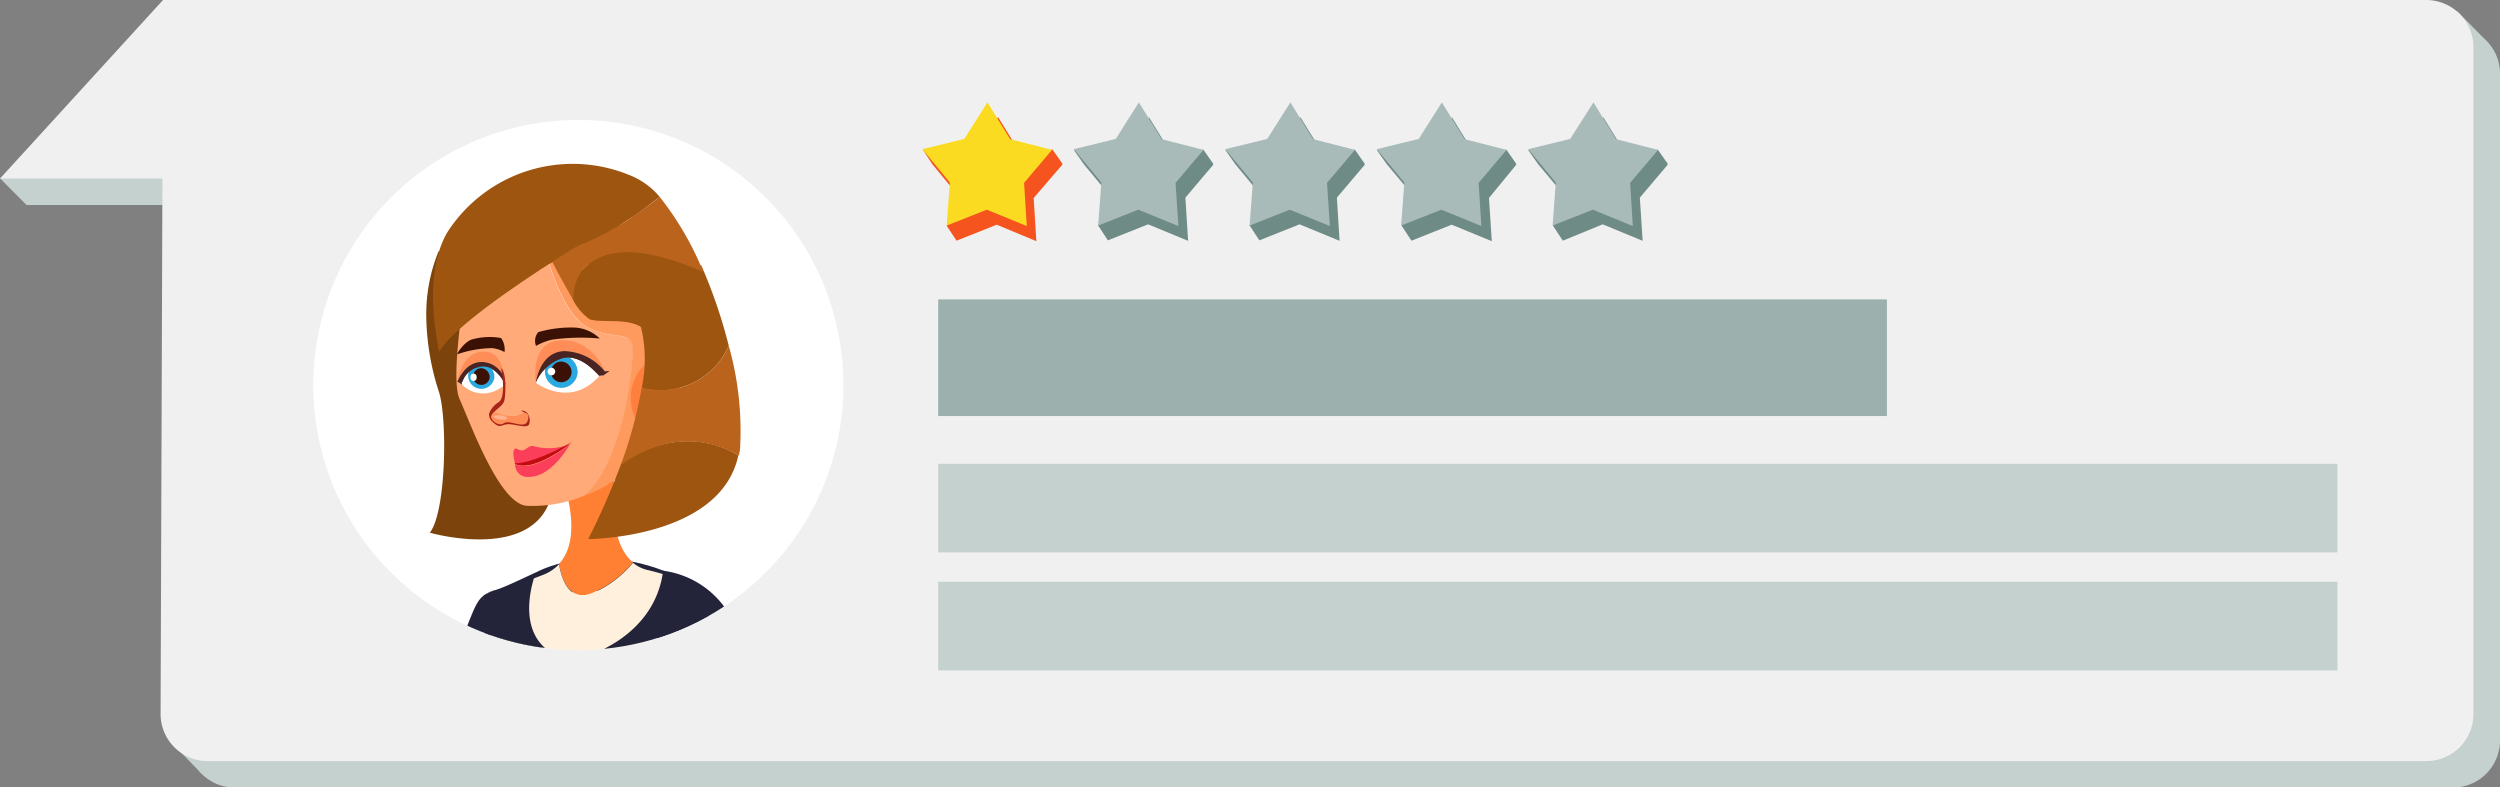 <svg xmlns="http://www.w3.org/2000/svg" xmlns:xlink="http://www.w3.org/1999/xlink" viewBox="0 0 203.16 63.97"><rect x="0" y="0" width="203.16" height="63.97" fill="#808080" stroke="none"/><defs><style>.cls-1,.cls-16{fill:#fff;}.cls-2{fill:#c5d1cf;}.cls-3{fill:#f0f0f0;}.cls-4{clip-path:url(#clip-path);}.cls-5{fill:#23243a;}.cls-6{fill:#161624;}.cls-7{fill:#7d430c;}.cls-8{fill:#fff0dd;}.cls-9{fill:#ff8033;}.cls-10{fill:#ffaa78;}.cls-11{fill:#3c1105;}.cls-12{fill:#ff8d57;}.cls-13{fill:#4a2423;}.cls-14{fill:#29a9e0;}.cls-15{fill:#a82418;}.cls-16{opacity:0.33;}.cls-17{fill:#fb3e59;}.cls-18{fill:#c20c11;}.cls-19{fill:#ff9a5e;}.cls-20{fill:#9e5510;}.cls-21{fill:#ff7f3d;}.cls-22{fill:#e76b41;}.cls-23{fill:#c54830;}.cls-24{fill:#ba631d;}.cls-25{fill:#adcdb6;}.cls-26{fill:#6e8b86;}.cls-27{fill:#a9bbb8;}.cls-28{fill:#f5541e;}.cls-29{fill:#fadb21;}.cls-30{fill:#9cb1ae;}</style><clipPath id="clip-path"><path class="cls-1" d="M68.54,31.28A21.54,21.54,0,1,1,47,9.75,21.54,21.54,0,0,1,68.54,31.28Z"/></clipPath></defs><title>Asset 14</title><g id="Layer_2" data-name="Layer 2"><g id="Layer_1-2" data-name="Layer 1"><path class="cls-2" d="M202.29,3.57h0a3.78,3.78,0,0,0-.48-.5L199.67.9,199,2.16H15.4L6.14,12.31C3.26,13.26,0,14.49,0,14.49l2.16,2.17h0l.05,0,.06,0H15.35l-.14,42.24-1.47,1.25,2.32,2.39a3.7,3.7,0,0,0,.48.49h0A3.82,3.82,0,0,0,19,64H199.32a3.83,3.83,0,0,0,3.84-3.83V6A3.76,3.76,0,0,0,202.29,3.57Z"/><path class="cls-3" d="M197.17,0H13.25L0,14.51H13.2L13.05,58a3.83,3.83,0,0,0,3.84,3.85H197.17A3.83,3.83,0,0,0,201,58V3.84A3.84,3.84,0,0,0,197.17,0Z"/><path class="cls-1" d="M68.54,31.28A21.54,21.54,0,1,1,47,9.75,21.54,21.54,0,0,1,68.54,31.28Z"/><g class="cls-4"><path class="cls-5" d="M43.55,46.52s4.28-2.47,10.38-.14-11.4,3.4-11.4,3.4S41.92,47.57,43.55,46.52Z"/><path class="cls-6" d="M42,51.19a65.38,65.38,0,0,1-2.47,11.23h1.91a63.33,63.33,0,0,0,2.77-11.11c.26-1.82-2.47-3.89-4.21-3.28l-.33.14C41,48.71,42.17,50,42,51.19Z"/><path class="cls-5" d="M39.57,62.42A65.38,65.38,0,0,0,42,51.19c.13-1.2-1-2.48-2.33-3h0c-.79.37-1,.91-1.67,2.59a57.2,57.2,0,0,0-2.55,11.66Z"/><path class="cls-7" d="M35.64,20.42a13.53,13.53,0,0,0-1,5.28,20.64,20.64,0,0,0,1,6.06c.73,2.06.64,9.8-.71,11.53,0,0,7.54,2.17,9.58-2.16C49.54,30.48,37.07,21.36,35.64,20.42Z"/><path class="cls-8" d="M58.05,53.94a22.16,22.16,0,0,0-1.75,3.84l-2-3.53s-2.49,5.25-3.77,6.22-4.47.12-8.26,0A3.22,3.22,0,0,1,39,58.1h0a5.61,5.61,0,0,1,.28-1.43,12.71,12.71,0,0,0,.2-7.85s18.34-2.48,19,.85S58.05,53.94,58.05,53.94Z"/><path class="cls-9" d="M51.44,45.7a8.63,8.63,0,0,1-3.18,2.43c-2,.91-2.63-1.1-2.83-2.31,2.19-2.38.09-7.37.09-7.37l5-3.24S48.49,43.26,51.44,45.7Z"/><path class="cls-10" d="M51.44,28.51c0,1.79-1,9.63-4,11.79a11,11,0,0,1-4.69.8c-2.24-.27-4.58-6.86-5.41-8.69S38,22.25,38,22.25c.36-2.74,3.66-3.43,7.18-3.21l-1,.83s1.29,5.63,3.6,6.75S51.46,26.73,51.44,28.51Z"/><path class="cls-8" d="M58.15,49.11s-19.21.58-18.84-.4.69-.38,4.84-2a3.52,3.52,0,0,0,1.28-.86c.2,1.21.83,3.22,2.83,2.31a8.63,8.63,0,0,0,3.18-2.43,2.77,2.77,0,0,0,1.06.56C57.6,47.49,58.15,49.11,58.15,49.11Z"/><path class="cls-11" d="M37.16,28.79c-.08,0,.62-1.11,1.29-1.23a5.25,5.25,0,0,1,2.27-.09A1.6,1.6,0,0,1,41,28.61a2.75,2.75,0,0,0-1-.32A9,9,0,0,0,37.16,28.79Z"/><path class="cls-12" d="M41.06,31.25,37.58,31a1.8,1.8,0,0,1,1.3-1.2C40.25,29.44,41.06,31.25,41.06,31.25Z"/><path class="cls-13" d="M41.06,31.25H37.54L37.17,31l.41,0a1.8,1.8,0,0,1,1.3-1.2C40.25,29.44,41.06,31.25,41.06,31.25Z"/><path class="cls-1" d="M41.06,31.25a3.72,3.72,0,0,1-.86.53,2.58,2.58,0,0,1-.55.16,2.37,2.37,0,0,1-1.08-.07,2,2,0,0,1-.55-.25,2.13,2.13,0,0,1-.48-.37.79.79,0,0,1,0-.21,1.8,1.8,0,0,1,1.3-1.2C40.25,29.44,41.06,31.25,41.06,31.25Z"/><path class="cls-14" d="M40.17,30.72a1.07,1.07,0,1,1-1.05-1.26A1.18,1.18,0,0,1,40.17,30.72Z"/><path class="cls-11" d="M39.79,30.72a.68.68,0,1,1-.67-.8A.74.74,0,0,1,39.79,30.72Z"/><path class="cls-1" d="M38.73,30.66a.25.25,0,1,1-.49,0,.25.25,0,1,1,.49,0Z"/><path class="cls-12" d="M41.06,31.21a1.92,1.92,0,0,0-1.64-1.79c-1.59-.25-2.25,1.6-2.25,1.6.16-1.07.86-2.76,2.56-2.39C40.92,28.89,41.05,30.9,41.06,31.21Z"/><path class="cls-13" d="M41.06,31.25s-.81-1.81-2.18-1.41a1.8,1.8,0,0,0-1.3,1.2l-.41,0s.66-1.85,2.25-1.6a1.92,1.92,0,0,1,1.64,1.79Z"/><path class="cls-13" d="M49.54,30.14l-.49.36L43.91,31a3.54,3.54,0,0,1,2.19-2c1.2-.28,2.29.73,2.74,1.21Z"/><path class="cls-12" d="M49.17,30.19a4.39,4.39,0,0,0-3.32-1.67c-2,.07-2.31,2.58-2.31,2.58s-.54-3.3,2-3.44S49.11,30,49.17,30.19Z"/><path class="cls-1" d="M48.69,30.56a4,4,0,0,1-1.56,1.13,3.07,3.07,0,0,1-.85.2,3.6,3.6,0,0,1-1.1-.07,4.06,4.06,0,0,1-.81-.26,4.45,4.45,0,0,1-.83-.46,3.51,3.51,0,0,1,2.2-2c1.19-.29,2.28.72,2.73,1.2Z"/><path class="cls-14" d="M46.94,30.28a1.33,1.33,0,1,1-1.33-1.42A1.39,1.39,0,0,1,46.94,30.28Z"/><path class="cls-11" d="M46.45,30.28a.84.84,0,1,1-.84-.9A.87.87,0,0,1,46.45,30.28Z"/><path class="cls-1" d="M45.12,30.21a.31.31,0,1,1-.31-.33A.32.32,0,0,1,45.12,30.21Z"/><path class="cls-13" d="M49.17,30.2l-.7.11c-.45-.48-1.54-1.49-2.73-1.2a3.51,3.51,0,0,0-2.2,2h0s.3-2.51,2.31-2.58a4.39,4.39,0,0,1,3.32,1.67Z"/><path class="cls-15" d="M43,34.47c-.12.39-1.13,0-1.69,0s-.64.44-1.28-.19a.76.76,0,0,1-.28-.69,1.89,1.89,0,0,1,.79-.92c.64-.48.18-2.74.18-2.74.47.33.37,2.25.26,2.63s-.49.59-.78.88a.89.89,0,0,0-.28.37c-.06.3.56.8.95.55s.83,0,1.36.07.59-.17.67-.49-.16-.34-.34-.45l-.11-.05h0l-.12-.06a.54.54,0,0,1,.57.27A1,1,0,0,1,43,34.47Z"/><path class="cls-12" d="M42.93,34c-.08.32-.14.55-.67.49s-1-.31-1.36-.07-1-.25-.95-.55a.89.89,0,0,1,.28-.37,3.16,3.16,0,0,0,1.82.28c.49-.21.46-.26.43-.28l.11.05C42.77,33.64,43,33.8,42.93,34Z"/><path class="cls-16" d="M41.23,34c0,.1-.27.14-.59.09s-.55-.15-.53-.25.27-.13.58-.09S41.24,33.9,41.23,34Z"/><path class="cls-17" d="M41.86,37.71s-.43-1.56.23-1.2.76-.47,1.39-.22a4.85,4.85,0,0,0,2.85-.19S43.46,38.28,41.86,37.71Z"/><path class="cls-18" d="M41.82,37.68l0,0c.23.14,1.49.68,4.47-1.61l.22-.16-.35.19c-.85.46-3.05,1.57-4.33,1.55h0Z"/><path class="cls-17" d="M42.89,38.76c1.89.05,3.23-2.37,3.44-2.66-3,2.29-4.24,1.75-4.47,1.61A1,1,0,0,0,42.89,38.76Z"/><path class="cls-11" d="M48.74,27.51a3.18,3.18,0,0,0-2-.89,9.63,9.63,0,0,0-3,.37,1.11,1.11,0,0,0-.18,1.12,4.86,4.86,0,0,1,1.3-.51A17.18,17.18,0,0,1,48.74,27.51Z"/><path class="cls-19" d="M53,35.15a9.19,9.19,0,0,1-5.59,5.15c3-2.16,4-10,4-11.79s-1.3-.77-3.61-1.89-3.6-6.75-3.6-6.75l1-.83c4.26.25,8.86,1.81,9.13,2.66C54.83,23.25,54.83,30.3,53,35.15Z"/><path class="cls-20" d="M50.8,18.44a21.77,21.77,0,0,1-5.1,2.38c-.3.09-.61.16-.9.22-.22-.44-.42-.84-.57-1.17-.27-.56-1.42-.7-1.42-.7C42.91,17,48.64,17.87,50.8,18.44Z"/><path class="cls-20" d="M52.58,27a2.15,2.15,0,0,0-1.08-.69c-1.18-.37-2.73-.09-3.58-.36a4.31,4.31,0,0,1-1.4-1.68,3.38,3.38,0,0,1,.76-2.3c.75-.85,2.23-1.44,5.07-.91C52.8,23.78,53.28,27.89,52.58,27Z"/><path class="cls-20" d="M51.17,17.78c-1.58,1-3,2.24-4.78,2.76C45.54,20,45.16,20,45.16,20s0,1.19,0,1.2c-7.79,3.35-9.44,7.38-9.44,7.38s-1.54-6,.63-9.7A12.11,12.11,0,0,1,51.08,14.2,6.12,6.12,0,0,1,53.61,16C52.93,16.48,52.13,17.2,51.17,17.78Z"/><path class="cls-20" d="M60,37c-1.43,6.78-12.2,6.81-12.2,6.81a59.1,59.1,0,0,0,2.68-6.13C54.6,34.85,58.18,35.88,60,37Z"/><path class="cls-21" d="M51.53,33.76A3.81,3.81,0,0,1,52.06,30c.56-.69,1.35-1.22,2.17-.73,1.31.82,1.32,4-.24,5.56a1.18,1.18,0,0,1-1.86,0A4.09,4.09,0,0,1,51.53,33.76Z"/><path class="cls-22" d="M54.32,30.93s.21.61-.13.44-1.36-.62-1.13.1,1.06,1.11.59,1.72-.52.52-.72.34c0,0,.56-.32.45-.67a2.2,2.2,0,0,1,0-.65S52.8,32,52.8,32l-.28-.67.15-.52,1-.43A1.13,1.13,0,0,1,54.32,30.93Z"/><path class="cls-23" d="M53.17,30.37s1.11-.15,1,.64.14-.57-.71-.34-.82.11-.84.56.22.62.77.86-.26,1.71-.5,1.48.79-1,.36-1.25-1-.68-.94-1.11A1.33,1.33,0,0,1,53.17,30.37Z"/><path class="cls-20" d="M59.22,28.09a6,6,0,0,1-7.07,3.41,11.15,11.15,0,0,0-.3-5.77,5.12,5.12,0,0,0-.52-.95,19.57,19.57,0,0,0-3.83-3.51c.77-.88,2.29-1.48,5.22-.94A24.53,24.53,0,0,1,57,21.59,41.56,41.56,0,0,1,59.22,28.09Z"/><path class="cls-24" d="M60.15,36.29c0,.25-.06.49-.1.73-1.94-1.11-5.44-2.2-9.61.78a36.15,36.15,0,0,0,1.71-6.3,6,6,0,0,0,7.07-3.41A25.45,25.45,0,0,1,60.15,36.29Z"/><path class="cls-25" d="M42.54,61.83s0,.23,0,.59h5.27l0-1.51c-1.5-.08-3.4-.37-5.49-.44A3.22,3.22,0,0,1,39,58.1C38.84,61.36,42.54,61.83,42.54,61.83Z"/><path class="cls-24" d="M53.61,16c-.72.55-1.29,1-2.32,1.7a22.94,22.94,0,0,1-5.58,2.73c-.34.11-.78.2-1.11.27.56,1.19,1.37,2.6,2,3.72a4.09,4.09,0,0,1,.79-2.6h0c1.07-.92,2.47-1.73,5.59-1.11a21.42,21.42,0,0,1,4.18,1.4A24.82,24.82,0,0,0,53.61,16Z"/><path class="cls-5" d="M45.12,53.22l-.78,7.39c-3.38.26-4.69-2.19-5.27-3.78a58.56,58.56,0,0,0,.21-8.4,2.83,2.83,0,0,1,.87-.44c1-.31,2.48-1.07,3.4-1.47C43.49,46.68,41.63,51.43,45.12,53.22Z"/><path class="cls-6" d="M54.83,62.42q.22-.87.48-1.71h0a.08.08,0,0,0,0,0c.32-1,.65-2,1-2.88l-2-3.53s-2.49,5.25-3.77,6.22a4.35,4.35,0,0,1-2.77.44l0,1.51Z"/><path class="cls-25" d="M60,62.42h2.07a65.22,65.22,0,0,0-2.83-12.19A3.84,3.84,0,0,0,57,48.13a3.11,3.11,0,0,1,.28.65A88,88,0,0,1,60,62.42Z"/><path class="cls-5" d="M56,62.42h4a88,88,0,0,0-2.75-13.64,3.11,3.11,0,0,0-.28-.65,2.17,2.17,0,0,0-2.42.34,5,5,0,0,0-1.08,4.14A50.93,50.93,0,0,0,56,62.42Z"/><path class="cls-5" d="M50.51,60.47c1.28-1,3.77-6.22,3.77-6.22l2,3.53c-.33.87-.66,1.85-1,2.88.13.52.31,1.12.53,1.76h6.37c-.87-5-2.07-10.94-3-12.64a7.37,7.37,0,0,0-5.29-3.4c-.7,5.5-6.43,7-6.43,7l.24,7.56A4.35,4.35,0,0,0,50.51,60.47Z"/><path class="cls-6" d="M41.44,62l0,.47h2.75l.19-1.8h0c-3.38.26-4.69-2.19-5.27-3.78-.06.41-.12.79-.2,1.13C38.16,61.08,41.44,62,41.44,62Z"/><path class="cls-20" d="M53.61,16S38.07,24.76,35.68,28.56c0,0-2.31-9.15,6.18-10.5S53.61,16,53.61,16Z"/></g><path class="cls-26" d="M125,13.35h0l-.82-1.17,2.58.47.15.24,1.5-.36,1.88-3,1.85,3,.71.18-.13-.2c.09,0,2-.35,2-.35l.82,1.17-.07.05.06,0-2.27,2.68.23,3.51-3.25-1.34L127,19.56l-.8-1.22.68-1.06.28.18.11-1.4Z"/><polygon class="cls-27" points="126.17 18.33 129.44 17.04 132.69 18.37 132.47 14.86 134.74 12.18 131.33 11.31 129.49 8.32 127.6 11.29 124.19 12.12 126.43 14.83 126.17 18.33"/><path class="cls-26" d="M112.7,13.35h0l-.82-1.17,2.58.47.15.24,1.5-.36,1.88-3,1.85,3,.71.18-.14-.2c.1,0,2-.35,2-.35l.82,1.17-.07.05.06,0L121,16.09l.23,3.51-3.26-1.34-3.27,1.3-.8-1.22.68-1.06.28.18.11-1.4Z"/><polygon class="cls-27" points="113.86 18.33 117.13 17.04 120.38 18.37 120.16 14.86 122.43 12.18 119.02 11.31 117.17 8.32 115.29 11.29 111.88 12.12 114.12 14.83 113.86 18.33"/><path class="cls-26" d="M100.39,13.35h0l-.82-1.17,2.58.47.15.24,1.5-.36,1.88-3,1.85,3,.71.18-.14-.2c.1,0,2-.35,2-.35l.82,1.17-.07.05.06,0-2.27,2.68.22,3.51-3.25-1.34-3.27,1.3-.8-1.22.68-1.06.28.18.11-1.4Z"/><polygon class="cls-27" points="101.55 18.33 104.81 17.04 108.07 18.37 107.84 14.86 110.11 12.18 106.71 11.31 104.86 8.32 102.98 11.29 99.57 12.12 101.81 14.83 101.55 18.33"/><path class="cls-26" d="M88.08,13.35h0l-.82-1.17,2.58.47.15.24,1.5-.36,1.88-3,1.85,3,.71.18-.14-.2c.1,0,2-.35,2-.35l.82,1.17-.07.05.06,0-2.27,2.68.22,3.51-3.25-1.34-3.27,1.3-.8-1.22.68-1.06.28.18.11-1.4Z"/><polygon class="cls-27" points="89.24 18.33 92.5 17.04 95.76 18.37 95.53 14.86 97.8 12.18 94.4 11.31 92.55 8.32 90.67 11.29 87.26 12.12 89.5 14.83 89.24 18.33"/><path class="cls-28" d="M75.77,13.35h0L75,12.17l2.58.47.15.24,1.5-.36,1.88-3,1.85,3,.71.18-.14-.2c.1,0,2-.35,2-.35l.82,1.17-.07.05.06,0L84,16.09l.22,3.51L81,18.26l-3.27,1.3-.8-1.22.68-1.06.28.18.11-1.4Z"/><polygon class="cls-29" points="76.93 18.33 80.19 17.04 83.44 18.37 83.22 14.86 85.49 12.18 82.09 11.31 80.24 8.32 78.36 11.29 74.95 12.12 77.19 14.83 76.93 18.33"/><rect class="cls-30" x="76.24" y="24.33" width="77.1" height="9.48"/><rect class="cls-2" x="76.24" y="37.69" width="113.71" height="7.2"/><rect class="cls-2" x="76.24" y="47.28" width="113.71" height="7.2"/></g></g></svg>